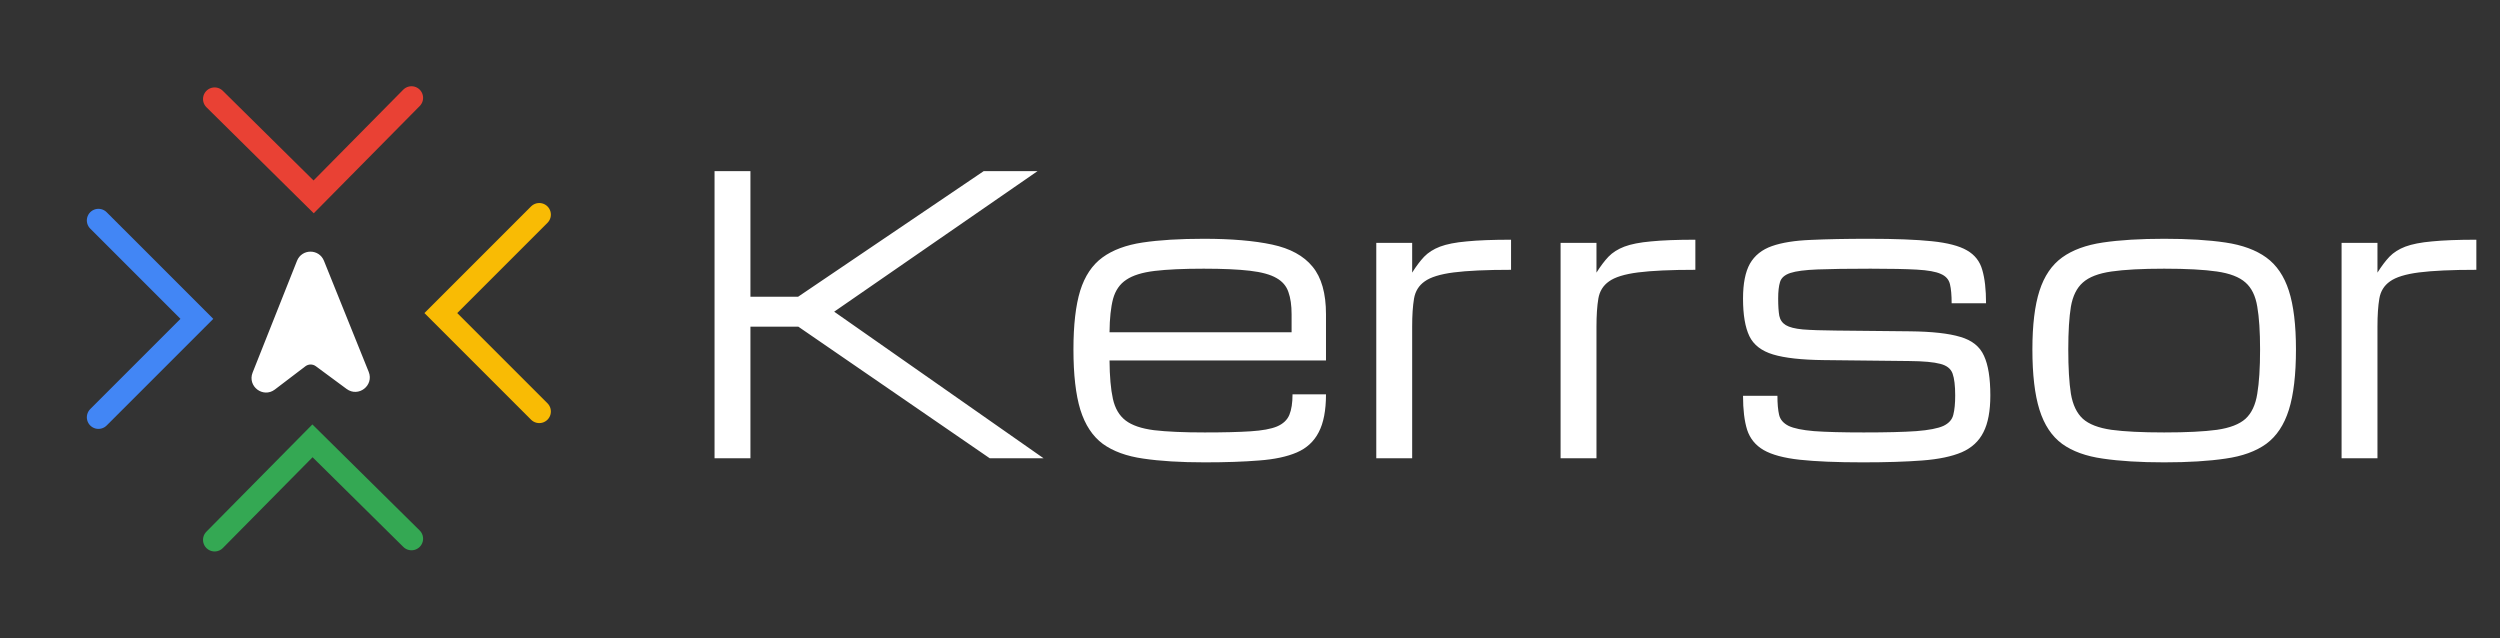 <svg width="431" height="110" viewBox="0 0 431 110" fill="none" xmlns="http://www.w3.org/2000/svg">
<rect x="0" y="0" width="431" height="110" fill="#333333" stroke="none"/>
<path d="M70.941 16.869L54.072 33.941L37 17.072" stroke="#E94134" stroke-width="4" stroke-linecap="round"/>
<path d="M37.001 93.071L53.87 76L70.941 92.869" stroke="#34A853" stroke-width="4" stroke-linecap="round"/>
<path d="M16.971 38L33.941 54.971L16.971 71.941" stroke="#4286F5" stroke-width="4" stroke-linecap="round"/>
<path d="M92.971 37L76 53.971L92.971 70.941" stroke="#F9BB04" stroke-width="4" stroke-linecap="round"/>
<path d="M60.06 66.658C61.682 67.856 63.857 66.173 63.103 64.302L55.382 45.138C54.707 43.463 52.335 43.469 51.668 45.147L44.011 64.429C43.263 66.312 45.469 67.986 47.081 66.758L52.345 62.75C53.052 62.212 54.03 62.205 54.745 62.733L60.06 66.658Z" fill="white"/>
<path d="M60.06 66.658C61.682 67.856 63.857 66.173 63.103 64.302L55.382 45.138C54.707 43.463 52.335 43.469 51.668 45.147L44.011 64.429C43.263 66.312 45.469 67.986 47.081 66.758L52.345 62.75C53.052 62.212 54.03 62.205 54.745 62.733L60.06 66.658Z" stroke="white"/>
<path d="M123.188 79V29.5H129.375V51.156H137.593L169.594 29.5H178.875L143.812 53.734L179.906 79H170.625L137.625 56.312H129.375V79H123.188ZM228.601 67.978C228.601 70.75 228.182 72.931 227.344 74.52C226.527 76.11 225.271 77.27 223.573 78.001C221.876 78.731 219.706 79.193 217.063 79.387C214.442 79.602 211.316 79.709 207.686 79.709C203.539 79.709 200.016 79.494 197.115 79.064C194.236 78.656 191.905 77.808 190.122 76.519C188.36 75.208 187.071 73.253 186.255 70.653C185.46 68.054 185.062 64.584 185.062 60.244C185.062 56.033 185.449 52.66 186.223 50.125C187.018 47.59 188.296 45.678 190.058 44.389C191.819 43.1 194.129 42.24 196.986 41.81C199.865 41.381 203.378 41.166 207.524 41.166C212.272 41.166 216.204 41.499 219.319 42.165C222.435 42.831 224.755 44.099 226.28 45.968C227.827 47.837 228.601 50.576 228.601 54.185V62.145H191.282C191.304 64.895 191.497 67.098 191.862 68.752C192.228 70.406 192.958 71.652 194.054 72.49C195.149 73.328 196.782 73.887 198.952 74.166C201.144 74.424 204.055 74.553 207.686 74.553C210.951 74.553 213.583 74.488 215.581 74.359C217.601 74.231 219.126 73.951 220.157 73.522C221.21 73.07 221.919 72.404 222.284 71.523C222.649 70.643 222.832 69.461 222.832 67.978H228.601ZM207.524 46.322C204.022 46.322 201.197 46.451 199.049 46.709C196.922 46.967 195.3 47.472 194.183 48.224C193.065 48.954 192.303 50.05 191.895 51.511C191.508 52.972 191.304 54.895 191.282 57.279H222.671V54.185C222.671 52.639 222.488 51.36 222.123 50.351C221.779 49.319 221.092 48.514 220.061 47.934C219.029 47.332 217.504 46.913 215.484 46.677C213.486 46.44 210.833 46.322 207.524 46.322ZM237.27 79V41.875H243.457V46.999C244.145 45.903 244.832 44.99 245.52 44.26C246.229 43.529 247.142 42.949 248.259 42.52C249.397 42.09 250.934 41.789 252.867 41.617C254.801 41.424 257.347 41.327 260.505 41.327V46.516C256.251 46.516 252.953 46.666 250.611 46.967C248.291 47.268 246.626 47.783 245.616 48.514C244.606 49.223 243.994 50.211 243.779 51.478C243.564 52.746 243.457 54.357 243.457 56.312V79H237.27ZM269.045 79V41.875H275.232V46.999C275.92 45.903 276.607 44.99 277.295 44.26C278.004 43.529 278.917 42.949 280.034 42.52C281.173 42.09 282.709 41.789 284.643 41.617C286.576 41.424 289.122 41.327 292.28 41.327V46.516C288.026 46.516 284.729 46.666 282.387 46.967C280.066 47.268 278.401 47.783 277.392 48.514C276.382 49.223 275.77 50.211 275.555 51.478C275.34 52.746 275.232 54.357 275.232 56.312V79H269.045ZM321.155 79.709C316.644 79.709 313.013 79.559 310.263 79.258C307.534 78.957 305.461 78.398 304.043 77.582C302.646 76.766 301.701 75.606 301.207 74.102C300.734 72.598 300.498 70.643 300.498 68.236H306.428C306.428 69.59 306.524 70.686 306.718 71.523C306.911 72.34 307.459 72.974 308.361 73.425C309.264 73.855 310.725 74.155 312.744 74.327C314.785 74.478 317.643 74.553 321.316 74.553C325.205 74.553 328.224 74.478 330.372 74.327C332.542 74.155 334.1 73.855 335.045 73.425C335.99 72.974 336.56 72.329 336.753 71.491C336.968 70.653 337.075 69.547 337.075 68.172C337.075 66.496 336.925 65.239 336.624 64.401C336.323 63.563 335.614 63.005 334.497 62.726C333.38 62.425 331.597 62.264 329.147 62.242L314.388 62.081C310.585 62.038 307.685 61.716 305.687 61.114C303.688 60.513 302.324 59.46 301.594 57.956C300.863 56.431 300.498 54.272 300.498 51.478C300.498 48.879 300.896 46.87 301.69 45.452C302.507 44.034 303.774 43.024 305.493 42.423C307.212 41.821 309.446 41.467 312.196 41.359C314.946 41.23 318.266 41.166 322.154 41.166C326.73 41.166 330.361 41.306 333.047 41.585C335.754 41.864 337.773 42.391 339.105 43.164C340.459 43.938 341.34 45.065 341.748 46.548C342.178 48.009 342.393 49.921 342.393 52.284H336.463C336.463 50.888 336.366 49.792 336.173 48.997C335.979 48.181 335.453 47.59 334.594 47.225C333.756 46.838 332.381 46.591 330.469 46.483C328.578 46.376 325.914 46.322 322.477 46.322C318.566 46.322 315.526 46.365 313.356 46.451C311.187 46.537 309.618 46.741 308.651 47.063C307.685 47.386 307.094 47.901 306.879 48.61C306.664 49.298 306.557 50.254 306.557 51.478C306.557 52.725 306.621 53.713 306.75 54.443C306.9 55.152 307.276 55.69 307.878 56.055C308.479 56.42 309.457 56.667 310.811 56.796C312.186 56.903 314.098 56.968 316.547 56.989L329.276 57.118C333.101 57.161 336.001 57.483 337.978 58.085C339.976 58.665 341.329 59.75 342.038 61.34C342.769 62.908 343.134 65.186 343.134 68.172C343.134 70.857 342.736 72.974 341.941 74.52C341.168 76.067 339.922 77.217 338.203 77.969C336.484 78.699 334.218 79.172 331.403 79.387C328.61 79.602 325.194 79.709 321.155 79.709ZM373.104 79.709C368.958 79.709 365.435 79.494 362.534 79.064C359.634 78.656 357.292 77.808 355.509 76.519C353.726 75.208 352.426 73.253 351.609 70.653C350.793 68.054 350.385 64.584 350.385 60.244C350.385 56.033 350.793 52.66 351.609 50.125C352.426 47.59 353.726 45.678 355.509 44.389C357.292 43.1 359.634 42.24 362.534 41.81C365.435 41.381 368.958 41.166 373.104 41.166C377.272 41.166 380.796 41.381 383.675 41.81C386.575 42.24 388.917 43.1 390.7 44.389C392.483 45.678 393.783 47.59 394.6 50.125C395.416 52.66 395.824 56.033 395.824 60.244C395.824 64.584 395.416 68.054 394.6 70.653C393.783 73.253 392.483 75.208 390.7 76.519C388.917 77.808 386.575 78.656 383.675 79.064C380.796 79.494 377.272 79.709 373.104 79.709ZM389.637 60.244C389.637 57.172 389.476 54.712 389.153 52.864C388.853 51.017 388.176 49.631 387.123 48.707C386.07 47.762 384.427 47.128 382.192 46.806C379.979 46.483 376.95 46.322 373.104 46.322C369.28 46.322 366.251 46.483 364.017 46.806C361.782 47.128 360.139 47.762 359.086 48.707C358.033 49.631 357.346 51.017 357.023 52.864C356.723 54.712 356.572 57.172 356.572 60.244C356.572 63.424 356.723 65.97 357.023 67.882C357.346 69.794 358.033 71.233 359.086 72.2C360.139 73.145 361.782 73.779 364.017 74.102C366.251 74.402 369.28 74.553 373.104 74.553C376.95 74.553 379.979 74.402 382.192 74.102C384.427 73.779 386.07 73.145 387.123 72.2C388.176 71.233 388.853 69.794 389.153 67.882C389.476 65.97 389.637 63.424 389.637 60.244ZM403.688 79V41.875H409.875V46.999C410.562 45.903 411.25 44.99 411.938 44.26C412.646 43.529 413.56 42.949 414.677 42.52C415.815 42.09 417.352 41.789 419.285 41.617C421.219 41.424 423.765 41.327 426.923 41.327V46.516C422.669 46.516 419.371 46.666 417.029 46.967C414.709 47.268 413.044 47.783 412.034 48.514C411.024 49.223 410.412 50.211 410.197 51.478C409.982 52.746 409.875 54.357 409.875 56.312V79H403.688Z" fill="white"/>
</svg>
